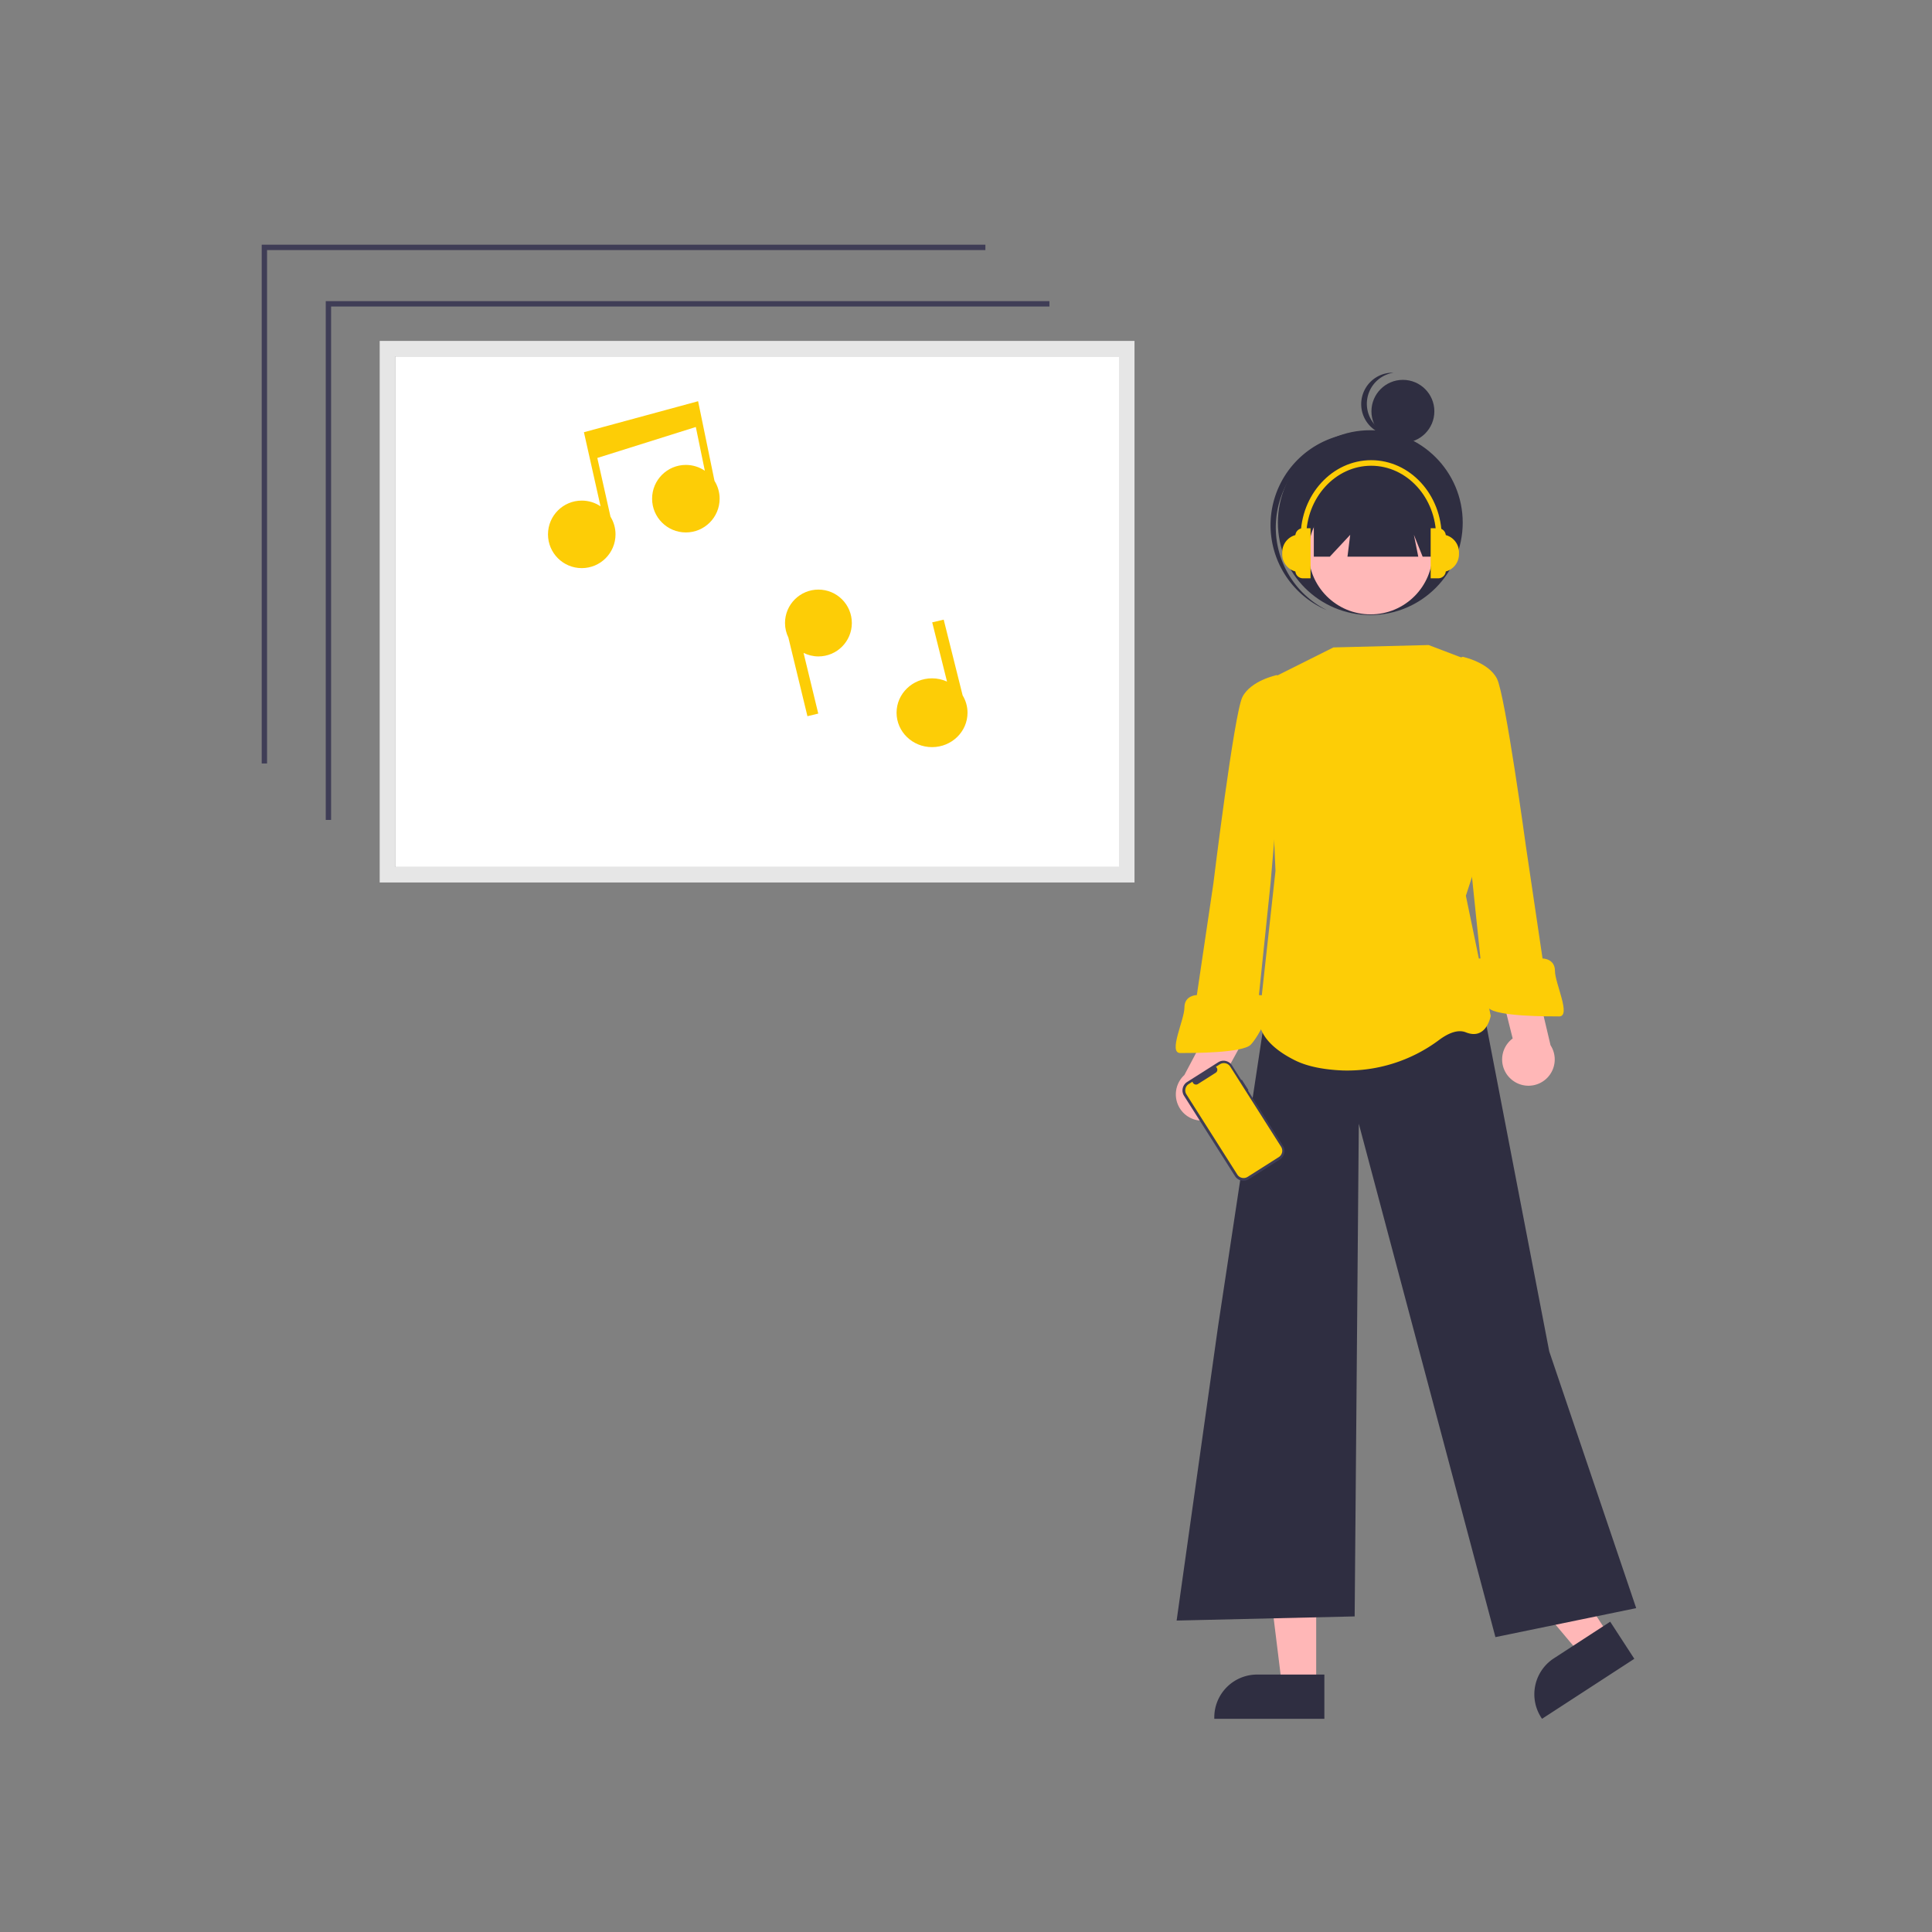 <?xml version="1.0" encoding="UTF-8" standalone="no"?>
<svg
   data-name="Layer 1"
   width="500"
   height="500"
   viewBox="0 0 500 500"
   version="1.1"
   id="svg66"
   sodipodi:docname="music.svg"
   xml:space="preserve"
   inkscape:version="1.2 (1:1.2+202206011327+fc4e4096c5)"
   xmlns:inkscape="http://www.inkscape.org/namespaces/inkscape"
   xmlns:sodipodi="http://sodipodi.sourceforge.net/DTD/sodipodi-0.dtd"
   xmlns="http://www.w3.org/2000/svg"
   xmlns:svg="http://www.w3.org/2000/svg"><rect x="0" y="0" width="500" height="500" fill="#808080" stroke="none"/><defs
     id="defs70" /><sodipodi:namedview
     id="namedview68"
     pagecolor="#ffffff"
     bordercolor="#666666"
     borderopacity="1.0"
     inkscape:showpageshadow="2"
     inkscape:pageopacity="0.0"
     inkscape:pagecheckerboard="0"
     inkscape:deskcolor="#d1d1d1"
     showgrid="false"
     inkscape:zoom="0.64513867"
     inkscape:cx="682.02391"
     inkscape:cy="51.151793"
     inkscape:window-width="1920"
     inkscape:window-height="1009"
     inkscape:window-x="0"
     inkscape:window-y="34"
     inkscape:window-maximized="1"
     inkscape:current-layer="svg66" /><path
     d="M 102.272,224.376 H 289.599 V 92.237 H 102.272 Z"
     fill="#ffffff"
     id="path6"
     style="stroke-width:0.668" /><path
     d="M 293.608,228.385 H 98.263 V 88.228 H 293.608 Z M 102.272,224.376 H 289.599 V 92.237 H 102.272 Z"
     fill="#e6e6e6"
     id="path8"
     style="stroke-width:0.668" /><polygon
     points="24.811,222.855 24.811,21.869 305.177,21.869 305.177,23.952 26.878,23.952 26.878,222.855 "
     fill="#3f3d56"
     id="polygon10"
     transform="matrix(0.668,0,0,0.668,67.732,63.327)" /><polygon
     points="0,200.986 0,0 280.366,0 280.366,2.083 2.068,2.083 2.068,200.986 "
     fill="#3f3d56"
     id="polygon12"
     transform="matrix(0.668,0,0,0.668,67.732,63.327)" /><ellipse
     cx="195.936"
     cy="158.307"
     rx="40.063"
     ry="40.358"
     fill="#ffffff"
     id="ellipse14"
     style="stroke-width:0.668" /><polygon
     points="498.75,461.462 515.261,461.462 515.259,504.614 504.072,504.614 "
     fill="#ffb7b7"
     id="polygon20"
     transform="matrix(0.79,0,0,0.79,-66.426,37.746)" /><path
     d="m 342.747,444.823 -28.489,-7.8e-4 v -0.36 a 11.089,11.089 0 0 1 11.089,-11.088 h 7.1e-4 l 17.4,7e-4 z"
     fill="#2f2e41"
     id="path22"
     style="stroke-width:0.79" /><polygon
     points="574.014,461.081 587.858,452.081 611.378,488.26 601.998,494.358 "
     fill="#ffb7b7"
     id="polygon24"
     transform="matrix(0.79,0,0,0.79,-66.426,37.746)" /><path
     d="m 422.96,429.296 -23.885,15.528 -0.196,-0.302 a 11.089,11.089 0 0 1 3.252,-15.341 l 6e-4,-3.9e-4 14.588,-9.484 z"
     fill="#2f2e41"
     id="path26"
     style="stroke-width:0.79" /><circle
     cx="363.07"
     cy="106.448"
     r="8.141"
     fill="#2f2e41"
     id="circle28"
     style="stroke-width:0.79" /><path
     d="m 355.385,109.409 a 8.142,8.142 0 0 1 5.261,-12.953 8.139,8.139 0 1 0 1.012,16.18 8.121,8.121 0 0 1 -6.273,-3.227 z"
     fill="#2f2e41"
     id="path30"
     style="stroke-width:0.79" /><circle
     cx="354.636"
     cy="135.255"
     r="23.914"
     fill="#2f2e41"
     id="circle32"
     style="stroke-width:0.79" /><path
     d="m 332.354,126.543 a 23.91,23.91 0 0 1 30.965,-12.074 c -0.241,-0.121 -0.481,-0.243 -0.728,-0.357 a 23.914,23.914 0 0 0 -19.956,43.465 c 0.247,0.113 0.496,0.215 0.745,0.32 a 23.91,23.91 0 0 1 -11.027,-31.354 z"
     fill="#2f2e41"
     id="path34"
     style="stroke-width:0.79" /><polygon
     points="527.861,481.749 469.539,483.105 483.103,386.805 499.57,278.086 569.908,282.368 591.609,394.944 620.092,479.035 573.977,488.53 529.218,320.345 "
     fill="#2f2e41"
     id="polygon36"
     transform="matrix(0.79,0,0,0.79,-66.426,37.746)" /><circle
     cx="354.711"
     cy="142.936"
     r="16.067"
     fill="#ffb8b8"
     id="circle38"
     style="stroke-width:0.79" /><path
     d="m 369.727,166.935 -24.636,0.617 -17.138,8.569 2.142,49.273 -4.154,37.732 c 0,0 -1.553,5.914 9.159,11.269 3.428,1.714 7.843,2.441 12.262,2.636 a 39.723,39.723 0 0 0 25.166,-7.958 c 2.246,-1.646 4.735,-2.747 6.839,-1.905 5.356,2.142 6.427,-4.285 6.427,-4.285 l -6.427,-31.063 9.64,-29.538 -9.737,-31.709 z"
     fill="#ffe32b"
     id="path40"
     style="stroke-width:0.79;fill:#fdcd06;fill-opacity:1" /><polygon
     points="525.51,134.576 548.698,134.576 547.268,127.423 550.129,134.576 553.825,134.576 553.825,111.924 514.481,111.924 514.481,134.576 519.728,134.576 526.404,127.423 "
     fill="#2f2e41"
     id="polygon42"
     transform="matrix(0.79,0,0,0.79,-66.426,37.746)" /><path
     d="m 374.167,138.481 a 1.96,1.96 0 0 0 -1.947,-1.773 h -1.966 v 12.96 h 1.966 a 1.96,1.96 0 0 0 1.947,-1.773 4.617,4.617 0 0 0 3.416,-4.455 v -0.505 a 4.617,4.617 0 0 0 -3.416,-4.455 z"
     fill="#ffe32b"
     id="path44"
     style="stroke-width:0.79;fill:#fdcd06;fill-opacity:1" /><path
     d="m 338.633,148.059 h -2.174 a 4.619,4.619 0 0 1 -4.619,-4.619 v -0.505 a 4.619,4.619 0 0 1 4.619,-4.619 h 2.174 v 9.742 z"
     fill="#ffe32b"
     id="path46"
     style="stroke-width:0.79;fill:#fdcd06;fill-opacity:1" /><path
     d="m 339.169,149.668 h -1.966 a 1.966,1.966 0 0 1 -1.966,-1.966 v 0 -9.027 a 1.966,1.966 0 0 1 1.966,-1.966 h 1.966 z"
     fill="#ffe32b"
     id="path48"
     style="stroke-width:0.79;fill:#fdcd06;fill-opacity:1" /><path
     d="m 373.114,138.995 h -1.441 c 0,-10.179 -7.542,-18.461 -16.813,-18.461 -9.272,0 -16.814,8.281 -16.814,18.461 h -1.441 c 0,-10.974 8.189,-19.902 18.255,-19.902 10.065,0 18.255,8.928 18.255,19.902 z"
     fill="#ffe32b"
     id="path50"
     style="stroke-width:0.79;fill:#fdcd06;fill-opacity:1" /><path
     d="m 314.396,289.171 a 6.758,6.758 0 0 0 2.033,-10.161 l 7.422,-13.542 -7.129,-6.517 -10.212,19.271 a 6.794,6.794 0 0 0 7.887,10.949 z"
     fill="#ffb7b7"
     id="path52"
     style="stroke-width:0.79" /><path
     d="m 333.308,176.122 -2.883,-1.413 c 0,0 -6.757,1.413 -8.899,5.697 -2.142,4.285 -7.498,48.202 -7.498,48.202 l -4.285,28.921 c 0,0 -3.213,0 -3.213,3.213 0,3.213 -4.285,11.783 -1.071,11.783 3.213,0 16.067,0 18.209,-2.142 2.142,-2.142 6.427,-10.711 5.356,-11.783 -1.071,-1.071 -3.213,-1.071 -3.213,-1.071 l 3.014,-28.995 z"
     fill="#ffe32b"
     id="path54"
     style="stroke-width:0.79;fill:#fdcd06;fill-opacity:1" /><path
     d="m 390.876,279.104 a 6.758,6.758 0 0 1 0.604,-10.345 l -3.753,-14.979 8.547,-4.501 5.003,21.228 a 6.794,6.794 0 0 1 -10.401,8.597 z"
     fill="#ffb7b7"
     id="path56"
     style="stroke-width:0.79" /><path
     d="m 380.126,219.057 3.014,28.995 c 0,0 -2.142,0 -3.213,1.071 -1.071,1.071 3.213,9.64 5.356,11.783 2.142,2.142 14.996,2.142 18.209,2.142 3.213,0 -1.071,-8.569 -1.071,-11.783 0,-3.213 -3.213,-3.213 -3.213,-3.213 l -4.285,-28.921 c 0,0 -5.356,-39.179 -7.498,-43.463 -2.142,-4.285 -8.899,-5.697 -8.899,-5.697 l -2.883,1.413 z"
     fill="#ffe32b"
     id="path58"
     style="stroke-width:0.79;fill:#fdcd06;fill-opacity:1" /><path
     d="m 321.381,279.421 -0.138,0.088 -2.403,-3.788 a 2.596,2.596 0 0 0 -3.583,-0.801 l -8.025,5.091 a 2.596,2.596 0 0 0 -0.801,3.583 v 0 l 13.183,20.779 a 2.596,2.596 0 0 0 3.583,0.801 l 8.025,-5.091 a 2.596,2.596 0 0 0 0.801,-3.583 l -9.07,-14.295 0.138,-0.088 z"
     fill="#3f3d56"
     id="path60"
     style="stroke-width:0.79" /><path
     d="m 318.383,276.032 13.164,20.748 a 1.939,1.939 0 0 1 -0.598,2.676 l -8.063,5.116 a 1.939,1.939 0 0 1 -2.676,-0.598 l -13.164,-20.748 a 1.939,1.939 0 0 1 0.598,-2.676 l 0.978,-0.621 a 0.922,0.922 0 0 0 1.4,0.615 l 4.597,-2.917 a 0.922,0.922 0 0 0 0.04,-1.528 l 1.047,-0.664 a 1.939,1.939 0 0 1 2.676,0.598 z"
     fill="#ffe32b"
     id="path62"
     style="stroke-width:0.79;fill:#fdcd06;fill-opacity:1" /><path
     d="m 789.277,517.337 h -381 a 1,1 0 0 1 0,-2 h 381 a 1,1 0 0 1 0,2 z"
     fill="#cbcbcb"
     id="path64" /><g
     id="g356"
     transform="translate(-500.585,-9.11)"><path
       d="m 681.253,112.943 -29.548,8.026 4.299,19.173 c -1.39,-0.933 -3.062,-1.478 -4.862,-1.478 -4.826,0 -8.738,3.912 -8.738,8.738 0,4.826 3.912,8.738 8.738,8.738 4.826,0 8.738,-3.912 8.738,-8.738 0,-1.677 -0.481,-3.239 -1.3,-4.57 l -3.409,-15.201 25.491,-8.014 2.331,11.323 c -1.399,-0.952 -3.088,-1.509 -4.908,-1.509 -4.826,0 -8.738,3.912 -8.738,8.738 0,4.826 3.912,8.738 8.738,8.738 4.826,0 8.738,-3.912 8.738,-8.738 0,-1.695 -0.491,-3.272 -1.326,-4.612 z"
       fill="#fdcd06"
       id="path66"
       style="stroke-width:0.719" /><path
       d="m 712.392,161.696 c -4.776,0 -8.648,3.872 -8.648,8.648 0,1.35 0.318,2.623 0.87,3.761 l 4.935,20.359 2.802,-0.679 -3.807,-15.705 c 1.16,0.578 2.464,0.912 3.848,0.912 4.776,0 8.648,-3.872 8.648,-8.648 0,-4.776 -3.872,-8.648 -8.648,-8.648 z"
       fill="#fdcd06"
       id="path68"
       style="stroke-width:0.719" /><path
       d="m 749.714,189.07 -4.9,-19.596 -2.974,0.699 3.832,15.328 c -1.179,-0.534 -2.489,-0.84 -3.875,-0.84 -5.071,0 -9.181,3.986 -9.181,8.902 0,4.917 4.111,8.902 9.181,8.902 5.071,0 9.181,-3.986 9.181,-8.902 0,-1.641 -0.466,-3.173 -1.264,-4.493 z"
       fill="#fdcd06"
       id="path70"
       style="stroke-width:0.719" /></g></svg>
